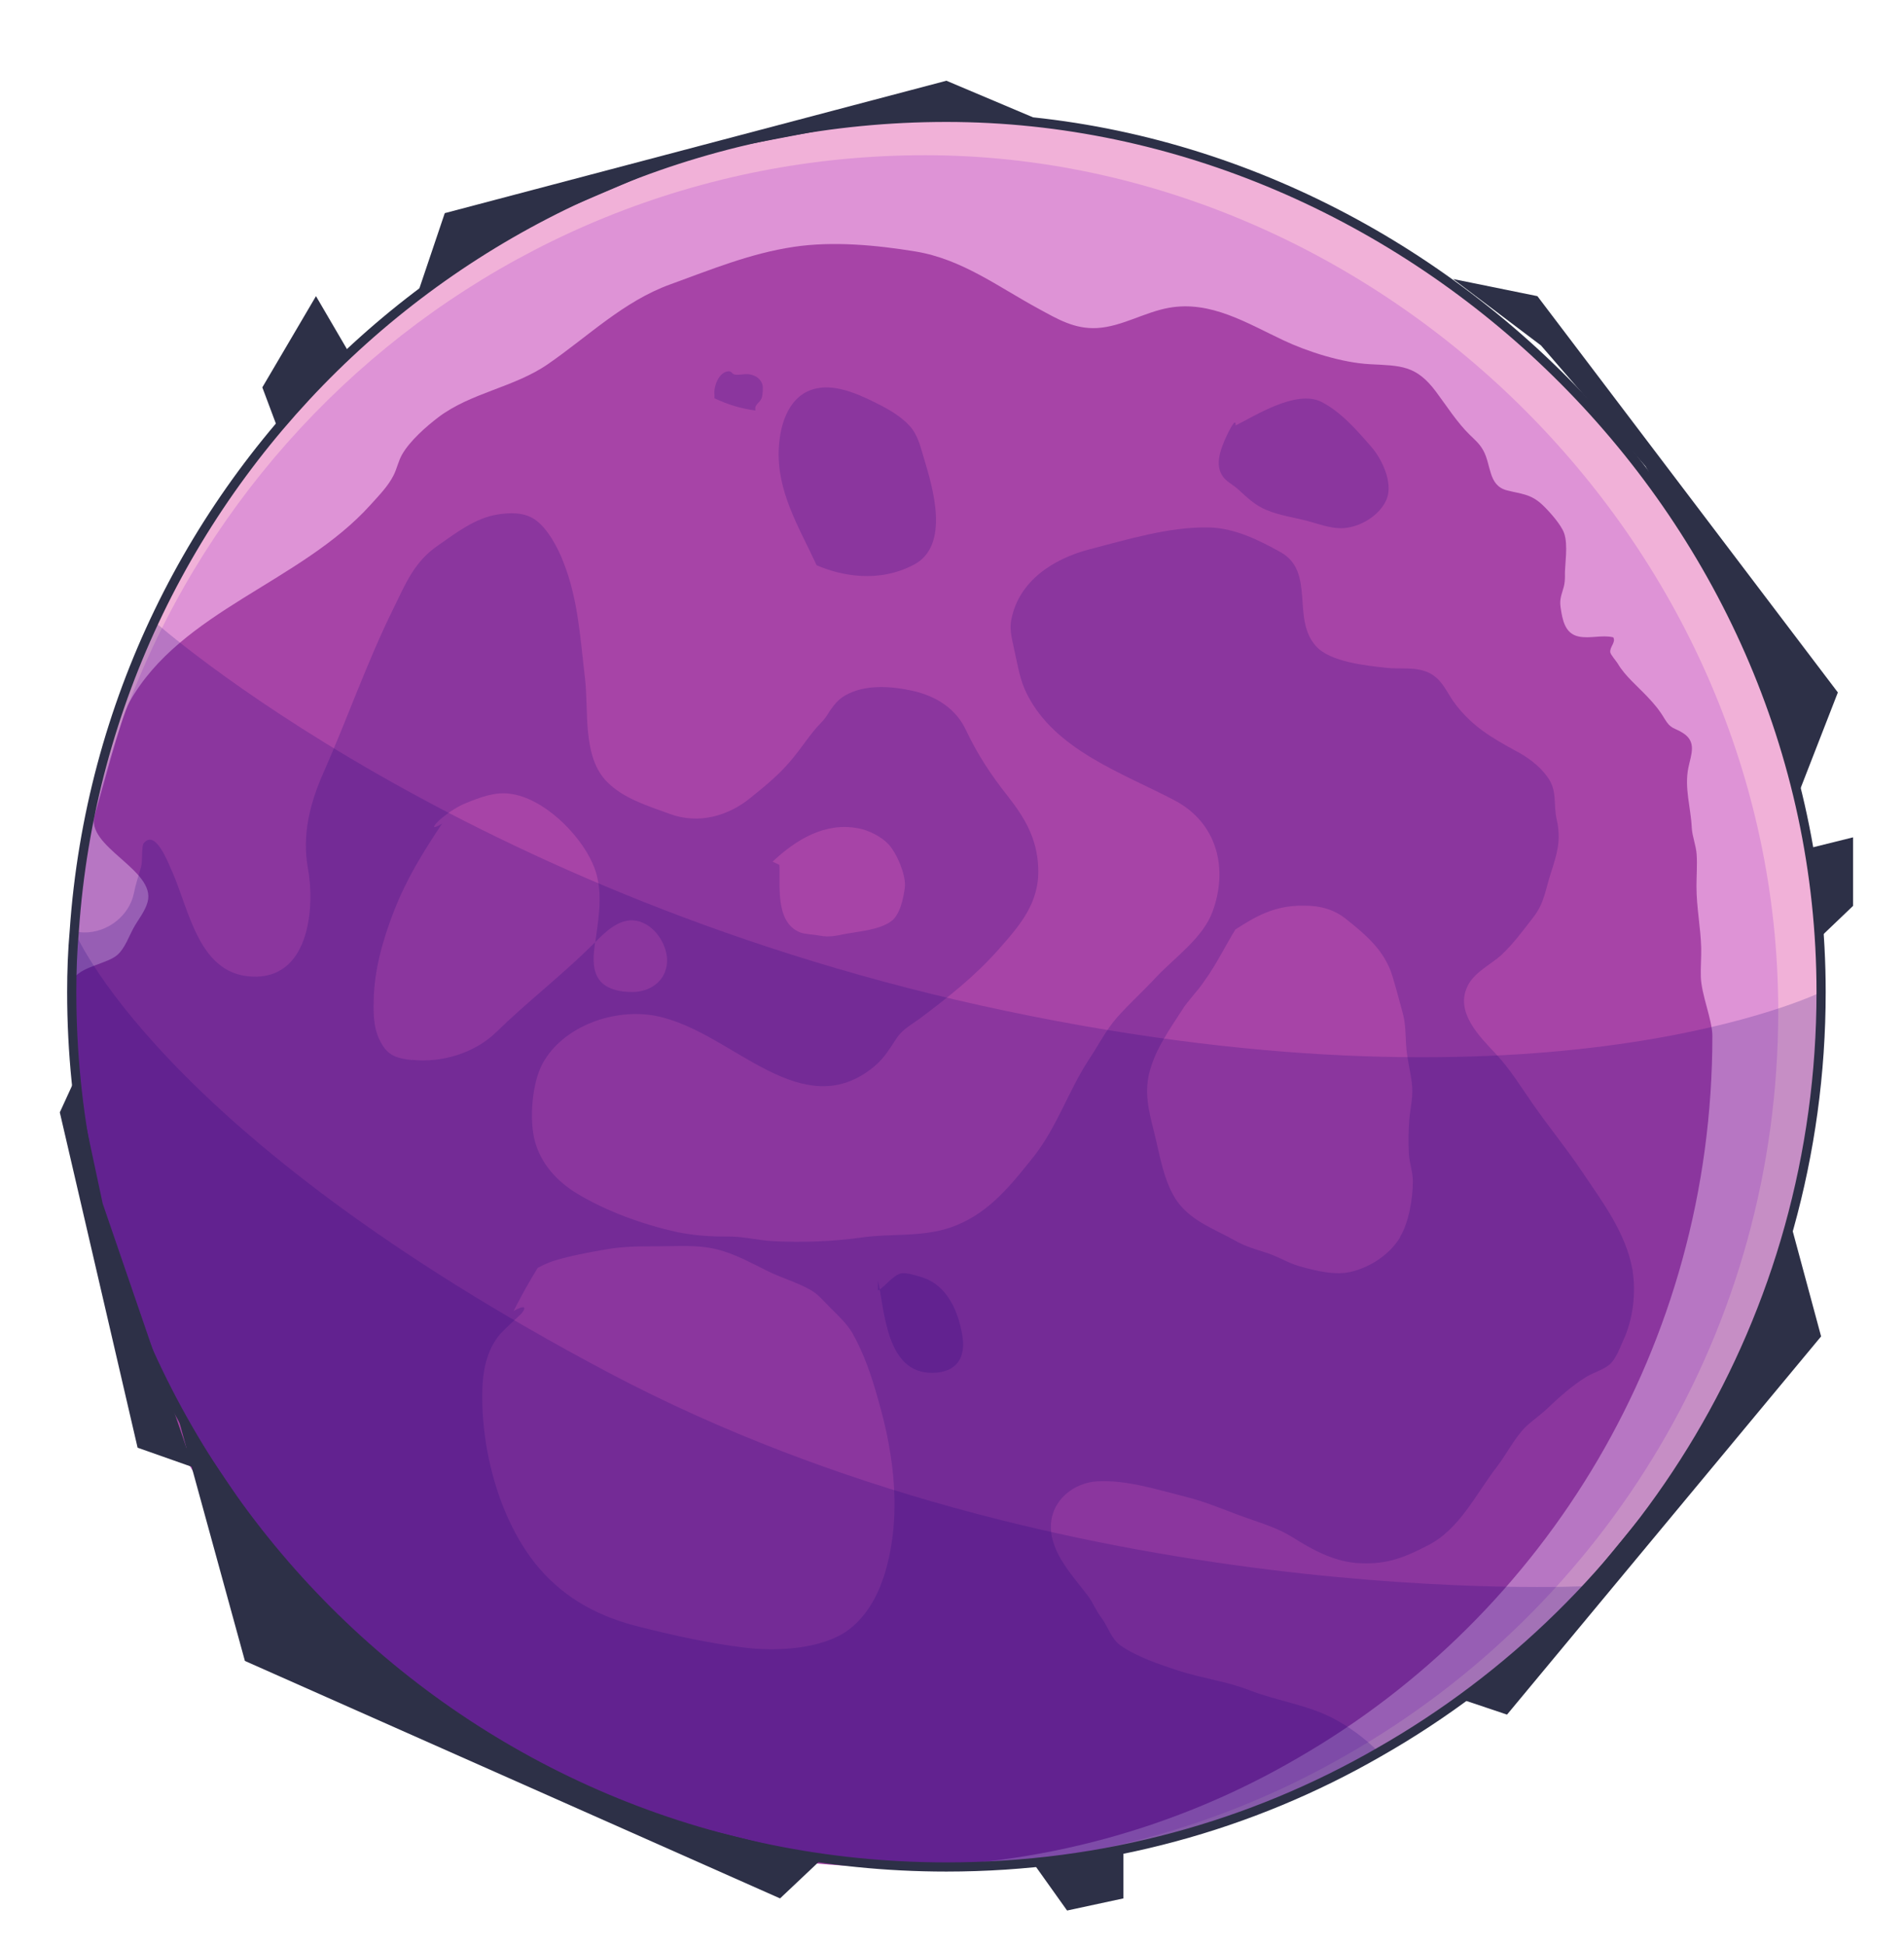 <svg width="415" height="424" viewBox="0 0 415 424" fill="none" xmlns="http://www.w3.org/2000/svg">
<path d="M396.931 216.271C396.931 287.281 358.134 349.194 300.545 381.955C272.803 397.944 240.605 406.959 206.283 406.959C100.966 406.959 15.635 321.61 15.635 216.271C15.635 211.732 15.8 207.255 16.192 202.861C22.998 103.875 105.503 25.582 206.283 25.582C307.063 25.582 396.931 111.013 396.931 216.271V216.271Z" fill="#F1B1D8"/>
<path d="M387.588 220.397C387.588 289.86 349.759 350.452 293.573 382.491C266.512 398.129 235.098 406.959 201.622 406.959C98.882 406.959 15.635 323.447 15.635 220.397C15.635 215.94 15.779 211.587 16.171 207.276C22.813 110.436 103.317 33.834 201.601 33.834C299.885 33.834 387.588 117.409 387.588 220.397V220.397Z" fill="#DE93D6"/>
<path d="M16.15 213.114C15.779 217.281 15.635 221.531 15.635 225.843C15.635 325.901 95.665 406.959 194.444 406.959C226.641 406.959 256.838 398.397 282.848 383.213C336.868 352.102 373.232 293.285 373.232 225.843C373.232 222.295 370.839 216.91 370.716 212.908C370.654 210.824 370.839 208.72 370.798 206.636C370.674 202.097 369.767 197.806 369.767 193.226C369.767 190.936 369.952 188.584 369.808 186.294C369.684 184.252 368.839 182.395 368.735 180.353C368.529 176 367.106 171.791 367.993 167.376C368.591 164.467 369.87 161.744 366.858 159.805C364.858 158.505 364.239 159.062 362.795 156.648C361.681 154.771 360.588 153.471 359.103 151.903C356.978 149.634 354.173 147.323 352.647 144.703C352.358 144.187 351.017 142.681 350.976 142.165C350.852 140.969 352.234 140.02 351.636 138.926C349.161 138.328 346.542 139.277 344.066 138.741C341.096 138.101 340.56 135.172 340.147 132.386C339.879 130.55 340.395 129.581 340.849 127.889C341.241 126.362 341.055 124.815 341.076 123.227V125.62C341.076 122.876 341.818 118.832 340.931 116.253C340.271 114.335 337.652 111.426 336.187 110.044C333.609 107.609 331.505 107.692 328.39 106.866C324.368 105.794 325.049 101.337 323.296 98.181C322.471 96.696 321.522 95.932 320.346 94.777C317.562 92.054 315.313 88.485 312.983 85.369C308.651 79.572 305.31 79.737 298.586 79.386C292.583 79.077 285.034 76.684 279.713 74.167C271.73 70.412 263.892 65.481 254.796 67.091C249.454 68.04 244.524 71.196 239.12 71.506C234.19 71.774 230.498 69.546 226.291 67.256C217.504 62.49 209.666 56.486 199.538 54.815C191.123 53.433 181.573 52.526 173.054 53.804C163.587 55.207 154.986 58.756 146.075 61.995C135.886 65.688 128.172 73.342 119.405 79.386C112.001 84.482 102.657 85.576 95.561 90.94C92.901 92.961 89.332 96.097 87.641 99.068C86.837 100.471 86.507 102.183 85.785 103.607C84.568 106.021 82.588 108.001 80.814 109.982C65.509 127.002 39.479 133.047 28.237 152.976C26.36 156.318 21.74 174.122 20.647 177.671C18.522 184.603 34.054 189.595 32.177 196.589C31.62 198.693 30.094 200.447 29.083 202.324C28.072 204.16 27.227 206.677 25.618 208.121C23.493 210.019 18.172 210.576 16.212 213.073L16.15 213.114Z" fill="#A744A7"/>
<g style="mix-blend-mode:multiply" opacity="0.2">
<path d="M355.803 276.698C354.318 268.631 349.306 262.05 344.83 255.386C341.468 250.373 337.61 245.669 334.166 240.738C331.588 237.046 329.071 232.899 325.936 229.619C322.491 225.926 317.149 220.686 319.831 215.033C321.233 211.979 324.843 210.329 327.277 208.142C329.855 205.708 331.98 202.819 334.166 199.993C336.682 196.775 336.827 193.886 338.085 190.111C339.426 185.964 340.271 183.138 339.343 178.826C338.477 175.298 339.57 172.389 337.219 169.274C335.486 166.84 332.743 164.88 330.164 163.559C324.987 160.733 320.924 158.299 317.314 153.615C315.355 151.099 314.489 148.128 311.436 146.642C308.466 145.239 305.165 145.941 301.948 145.549C297.719 145.074 289.881 144.29 286.829 140.845C281.425 134.821 286.746 124.691 279.156 120.38C274.37 117.718 269.049 115.057 263.397 114.974C254.776 114.809 245.617 117.636 237.388 119.761C229.632 121.803 222.104 126.589 220.453 134.965C219.897 137.482 220.763 139.896 221.237 142.413C221.939 145.549 222.33 148.21 223.754 151.119C229.859 163.497 244.607 168.449 256.034 174.473C265.274 179.342 267.791 189.286 264.264 198.776C262.139 204.49 256.034 208.72 251.97 213.032C249.227 216.002 246.174 218.746 243.514 221.738C241.08 224.482 239.368 227.927 237.326 230.98C232.85 237.809 230.437 245.566 225.342 252.065C220.474 258.171 215.792 264.134 208.408 267.104C201.745 269.848 194.609 268.755 187.637 269.766C181.449 270.632 174.952 270.859 168.599 270.55C165.155 270.385 161.937 269.456 158.41 269.539C154.656 269.539 151.356 269.312 147.684 268.59C140.238 266.939 132.318 264.113 125.82 260.193C121.509 257.614 117.9 253.694 116.58 248.743C115.322 244.039 115.961 236.117 118.23 231.888C122.706 223.574 134.133 219.654 143.064 221.469C151.686 223.202 159.668 229.536 167.444 233.373C175.282 237.293 182.481 238.552 189.7 233.146C192.608 230.96 193.619 229 195.578 226.091C196.836 224.296 198.796 223.264 200.508 222.006C206.551 217.467 212.347 212.908 217.442 207.193C222.227 201.788 226.621 196.857 226.291 189.162C226.064 182.808 223.382 178.269 219.546 173.4C216.019 168.923 213.111 164.55 210.615 159.289C208.428 154.503 204.117 151.759 198.94 150.583C194.32 149.572 188.524 149.097 184.213 151.594C182.811 152.378 181.862 153.554 180.913 154.895C180.212 155.988 179.902 156.627 178.788 157.721C176.664 159.908 174.787 162.899 172.827 165.251C170.167 168.552 167.031 171.131 163.731 173.792C158.802 177.877 152.284 179.754 145.951 177.403C141.249 175.67 135.927 174.102 132.318 170.429C126.913 165.024 128.316 154.998 127.532 148.086C126.522 139.628 126.047 130.695 122.829 122.608C121.654 119.472 119.302 114.995 116.394 113.118C114.043 111.632 111.073 111.715 108.329 112.169C103.544 112.953 99.398 116.171 95.562 118.832C90.24 122.443 88.425 127.229 85.682 132.779C79.968 144.373 75.802 156.442 70.563 168.284C67.592 174.947 65.777 181.921 67.118 189.286C68.603 197.435 67.592 212.557 56 212.887C43.15 213.197 41.356 198.157 37.189 189.224C36.571 187.883 33.827 180.683 31.311 183.819C30.836 184.376 31.084 187.965 30.754 188.914C30.197 190.957 29.578 192.669 29.186 194.712C28.176 199.58 23.473 203.335 18.296 203.253C17.512 203.253 16.811 203.088 16.171 202.861C15.779 207.255 15.614 211.711 15.614 216.271C15.614 321.61 100.945 406.959 206.263 406.959C240.585 406.959 272.782 397.944 300.525 381.955C297.554 378.902 294.027 376.385 290.645 374.59C284.993 371.619 278.351 370.752 272.473 368.483C267.543 366.523 261.974 365.822 256.879 364.171C252.651 362.768 247.866 361.2 244.256 358.684C242.214 357.281 241.513 354.537 240.028 352.577C238.935 351.174 238.295 349.441 237.202 347.956C233.984 343.644 229.055 338.631 229.055 332.833C229.055 327.036 234.067 323.116 239.326 322.889C245.597 322.58 252.177 324.684 258.138 326.19C262.758 327.284 267.316 329.326 271.772 330.894C275.134 332.07 278.661 333.163 281.652 335.041C286.272 337.95 291.14 340.611 296.688 340.756C302.567 340.982 306.259 339.415 311.271 336.836C318.16 333.308 321.605 325.778 326.245 319.754C328.37 317.01 329.938 313.709 332.351 311.213C333.836 309.727 335.651 308.551 337.136 307.128C339.962 304.466 342.54 302.114 345.84 300.072C347.408 299.123 349.759 298.504 351.018 297.246C352.193 296.152 353.06 293.883 353.678 292.459C355.947 287.756 356.649 281.876 355.803 276.698V276.698ZM186.936 180.518C189.205 180.91 192.031 182.313 193.598 183.963C195.475 185.923 197.6 190.936 197.208 193.598C196.898 195.784 196.197 199.395 194.238 200.818C191.659 202.696 187.348 203.005 184.296 203.562C182.419 203.954 180.686 204.346 178.727 203.954C177.633 203.727 175.426 203.645 174.416 203.253C168.847 201.066 170.105 192.752 169.878 188.522L168.393 187.821C173.488 183.035 179.758 179.197 186.956 180.538L186.936 180.518ZM89.766 231.063C86.94 230.753 84.836 230.279 83.33 227.762C81.453 224.791 81.371 221.49 81.453 218.127C81.536 211.464 83.495 204.656 85.929 198.446C88.672 191.473 92.117 185.902 96.345 179.548C91.952 182.209 96.82 176.969 101.523 175.071C104.658 173.813 107.793 172.554 111.238 173.029C118.457 173.978 126.212 181.652 129.1 188.069C131.616 193.474 130.585 199.353 129.801 205.006C129.801 205.171 129.801 205.233 129.719 205.398C131.905 203.129 134.731 200.468 137.948 200.612C142.032 200.839 145.168 205.151 145.395 209.009C145.56 213.32 142.259 216.064 138.175 216.229C135.35 216.312 131.678 215.672 130.255 213.011C128.997 210.742 129.389 207.833 129.698 205.398C129.471 205.625 129.224 205.873 128.997 206.1C122.252 212.763 114.806 218.478 108.082 225.059C103.379 229.598 96.18 231.723 89.745 231.021L89.766 231.063ZM192.505 343.995C190.937 348.781 187.967 353.629 183.491 356.228C177.53 359.591 168.764 359.921 162.246 359.137C154.573 358.188 147.127 356.559 139.599 354.661C130.832 352.536 123.304 348.616 117.425 341.725C108.659 331.389 104.493 315.009 105.194 301.599C105.421 297.844 106.452 293.759 109.031 290.788C110.433 289.303 112.001 287.879 113.506 286.476C114.29 285.692 115.301 283.898 111.939 285.775C113.589 282.557 115.301 279.421 117.199 276.367C118.374 275.749 119.55 275.192 120.808 274.8C124.418 273.706 128.254 273.005 131.926 272.365C135.762 271.664 139.516 271.664 143.373 271.664C147.684 271.664 152.16 271.272 156.388 272.365C160.142 273.314 163.525 275.192 166.887 276.842C170.187 278.575 173.694 279.421 176.911 281.319C178.479 282.268 179.655 283.753 180.995 285.074C182.79 286.868 184.44 288.374 185.781 290.561C188.359 295.183 189.927 299.804 191.35 304.9C195.042 317.525 196.671 331.307 192.526 344.015L192.505 343.995ZM305.186 269.683C302.917 273.438 298.751 276.182 294.522 277.213C290.995 278.08 286.767 276.986 283.322 276.037C280.806 275.336 278.619 273.912 276.186 273.128C273.525 272.262 271.483 271.726 269.131 270.385C264.655 267.868 259.808 266.238 256.673 261.988C253.62 257.759 252.754 251.487 251.496 246.556C250.32 241.935 249.31 237.768 250.712 233.084C252.115 228.298 254.941 224.378 257.601 220.232C259.004 217.962 261.046 216.085 262.531 213.795C265.047 210.35 267.069 206.182 269.276 202.592C273.277 200.076 277.506 197.27 284.312 197.414C287.757 197.414 290.748 198.198 293.47 200.385C297.864 203.913 301.783 207.214 303.495 212.763C304.279 215.342 304.98 218.024 305.681 220.603C306.465 223.264 306.3 225.864 306.547 228.608C306.774 231.125 307.414 233.538 307.723 236.055C308.115 238.799 307.414 241.316 307.166 244.122C307.001 246.474 306.939 249.053 307.084 251.404C307.166 253.447 307.95 255.407 307.95 257.511C307.95 261.121 307.084 266.527 305.124 269.663L305.186 269.683Z" fill="#190078"/>
</g>
<g style="mix-blend-mode:multiply" opacity="0.2">
<path d="M177.984 123.185C174.168 114.933 169.197 107.032 169.754 97.562C170.063 92.136 172.085 85.927 177.943 84.668C182.645 83.657 188.049 86.339 192.133 88.443C194.237 89.537 196.486 90.94 198.136 92.693C200.033 94.695 200.611 97.294 201.374 99.873C203.333 106.33 207.108 118.915 199.208 123.082C191.432 127.188 183.223 125.475 177.984 123.206V123.185Z" fill="#190078"/>
</g>
<g style="mix-blend-mode:multiply" opacity="0.2">
<path d="M155.728 86.814C158.575 88.175 161.565 89.083 164.659 89.475C164.35 88.154 165.588 87.866 166 86.793C166.248 86.133 166.371 84.482 166.165 83.781C165.753 82.419 164.432 81.718 163.174 81.573C162.205 81.45 161.091 81.821 160.142 81.635C159.462 81.491 159.503 80.872 158.74 80.934C156.615 81.12 155.501 84.359 155.728 86.05V86.793V86.814Z" fill="#190078"/>
</g>
<g style="mix-blend-mode:multiply" opacity="0.2">
<path d="M269.297 92.755C273.484 90.692 282.539 84.812 288.046 87.618C292.295 89.784 295.781 93.828 298.875 97.376C301.205 100.038 303.639 105.175 302.278 108.703C300.875 112.354 296.255 115.098 292.377 115.139C289.861 115.16 287.345 114.19 284.952 113.551C282.023 112.787 278.888 112.354 276.062 111.178C273.484 110.106 271.813 108.434 269.792 106.598C268.719 105.629 267.234 104.948 266.45 103.731C265.089 101.626 265.687 99.192 266.491 97.046C267.296 94.942 269.441 90.465 269.317 92.734L269.297 92.755Z" fill="#190078"/>
</g>
<g style="mix-blend-mode:multiply" opacity="0.2">
<path d="M191.35 279.111C192.876 285.899 193.144 299.37 203.251 299.247C208.449 299.185 210.553 296.008 209.769 291.201C208.923 286.022 206.613 280.328 201.188 278.492C200.157 278.142 197.661 277.378 196.547 277.543C194.712 277.812 192.979 280.432 191.35 281.319V279.091V279.111Z" fill="#190078"/>
</g>
<g style="mix-blend-mode:multiply" opacity="0.2">
<path d="M396.932 216.27C396.932 287.281 358.134 349.193 300.545 381.955C272.803 397.943 240.605 406.959 206.283 406.959C100.966 406.959 15.635 321.61 15.635 216.27C15.635 211.732 15.8 207.255 16.192 202.861C17.842 178.908 23.927 156.174 33.621 135.46C33.621 135.46 100.842 195.495 219.34 220.376C337.837 245.256 396.952 216.25 396.952 216.25L396.932 216.27Z" fill="#190078"/>
</g>
<g style="mix-blend-mode:multiply" opacity="0.2">
<path d="M16.171 202.861C15.779 207.255 15.614 211.711 15.614 216.27C15.614 321.61 100.945 406.959 206.263 406.959C240.585 406.959 272.782 397.944 300.525 381.955C317.582 372.258 332.97 360.004 346.212 345.727C346.212 345.727 231.777 351.669 132.771 299.267C33.765 246.866 16.171 202.861 16.171 202.861Z" fill="#190078"/>
</g>
<path d="M396.931 216.271C396.931 287.281 358.134 349.194 300.545 381.955C272.803 397.944 240.605 406.959 206.283 406.959C100.966 406.959 15.635 321.61 15.635 216.271C15.635 211.732 15.8 207.255 16.192 202.861C22.998 103.875 105.503 25.582 206.283 25.582C307.063 25.582 396.931 111.013 396.931 216.271V216.271Z" stroke="#2D3047" stroke-width="2" stroke-miterlimit="10"/>
<path d="M179.284 405.061L170.023 413.808L53.381 362.046L37.994 305.993L60.044 338.631L85.826 364.976L113.424 382.862L141.373 395.633L179.284 405.061Z" fill="#2D3047"/>
<path d="M44.904 320.826L29.991 315.566L13.036 242.471L16.522 234.859L22.38 262.339L40.634 315.566L44.904 320.826Z" fill="#2D3047"/>
<path d="M113.424 49.72L150.633 33.834L190.112 26.263L225.177 25.582L206.283 17.598L96.943 46.46L90.838 64.553L113.424 49.72Z" fill="#2D3047"/>
<path d="M316.717 60.819L335.095 64.553L400.583 150.934L392.003 172.988L381.483 141.196L358.65 101.647L335.879 75.302L316.717 60.819Z" fill="#2D3047"/>
<path d="M318.47 370.381L340.354 351.793L365.724 320.826L382.803 288.395L390.249 266.527L396.932 291.304L328.473 373.744L318.47 370.381Z" fill="#2D3047"/>
<path d="M76.132 76.973L60.539 93.415L57.177 84.441L68.872 64.553L76.132 76.973Z" fill="#2D3047"/>
<path d="M394.354 184.891L396.932 204.119L403.903 197.455V182.519L394.354 184.891Z" fill="#2D3047"/>
<path d="M225.177 406.052L244.854 403.06V413.809L232.582 416.449L225.177 406.052Z" fill="#2D3047"/>
</svg>
